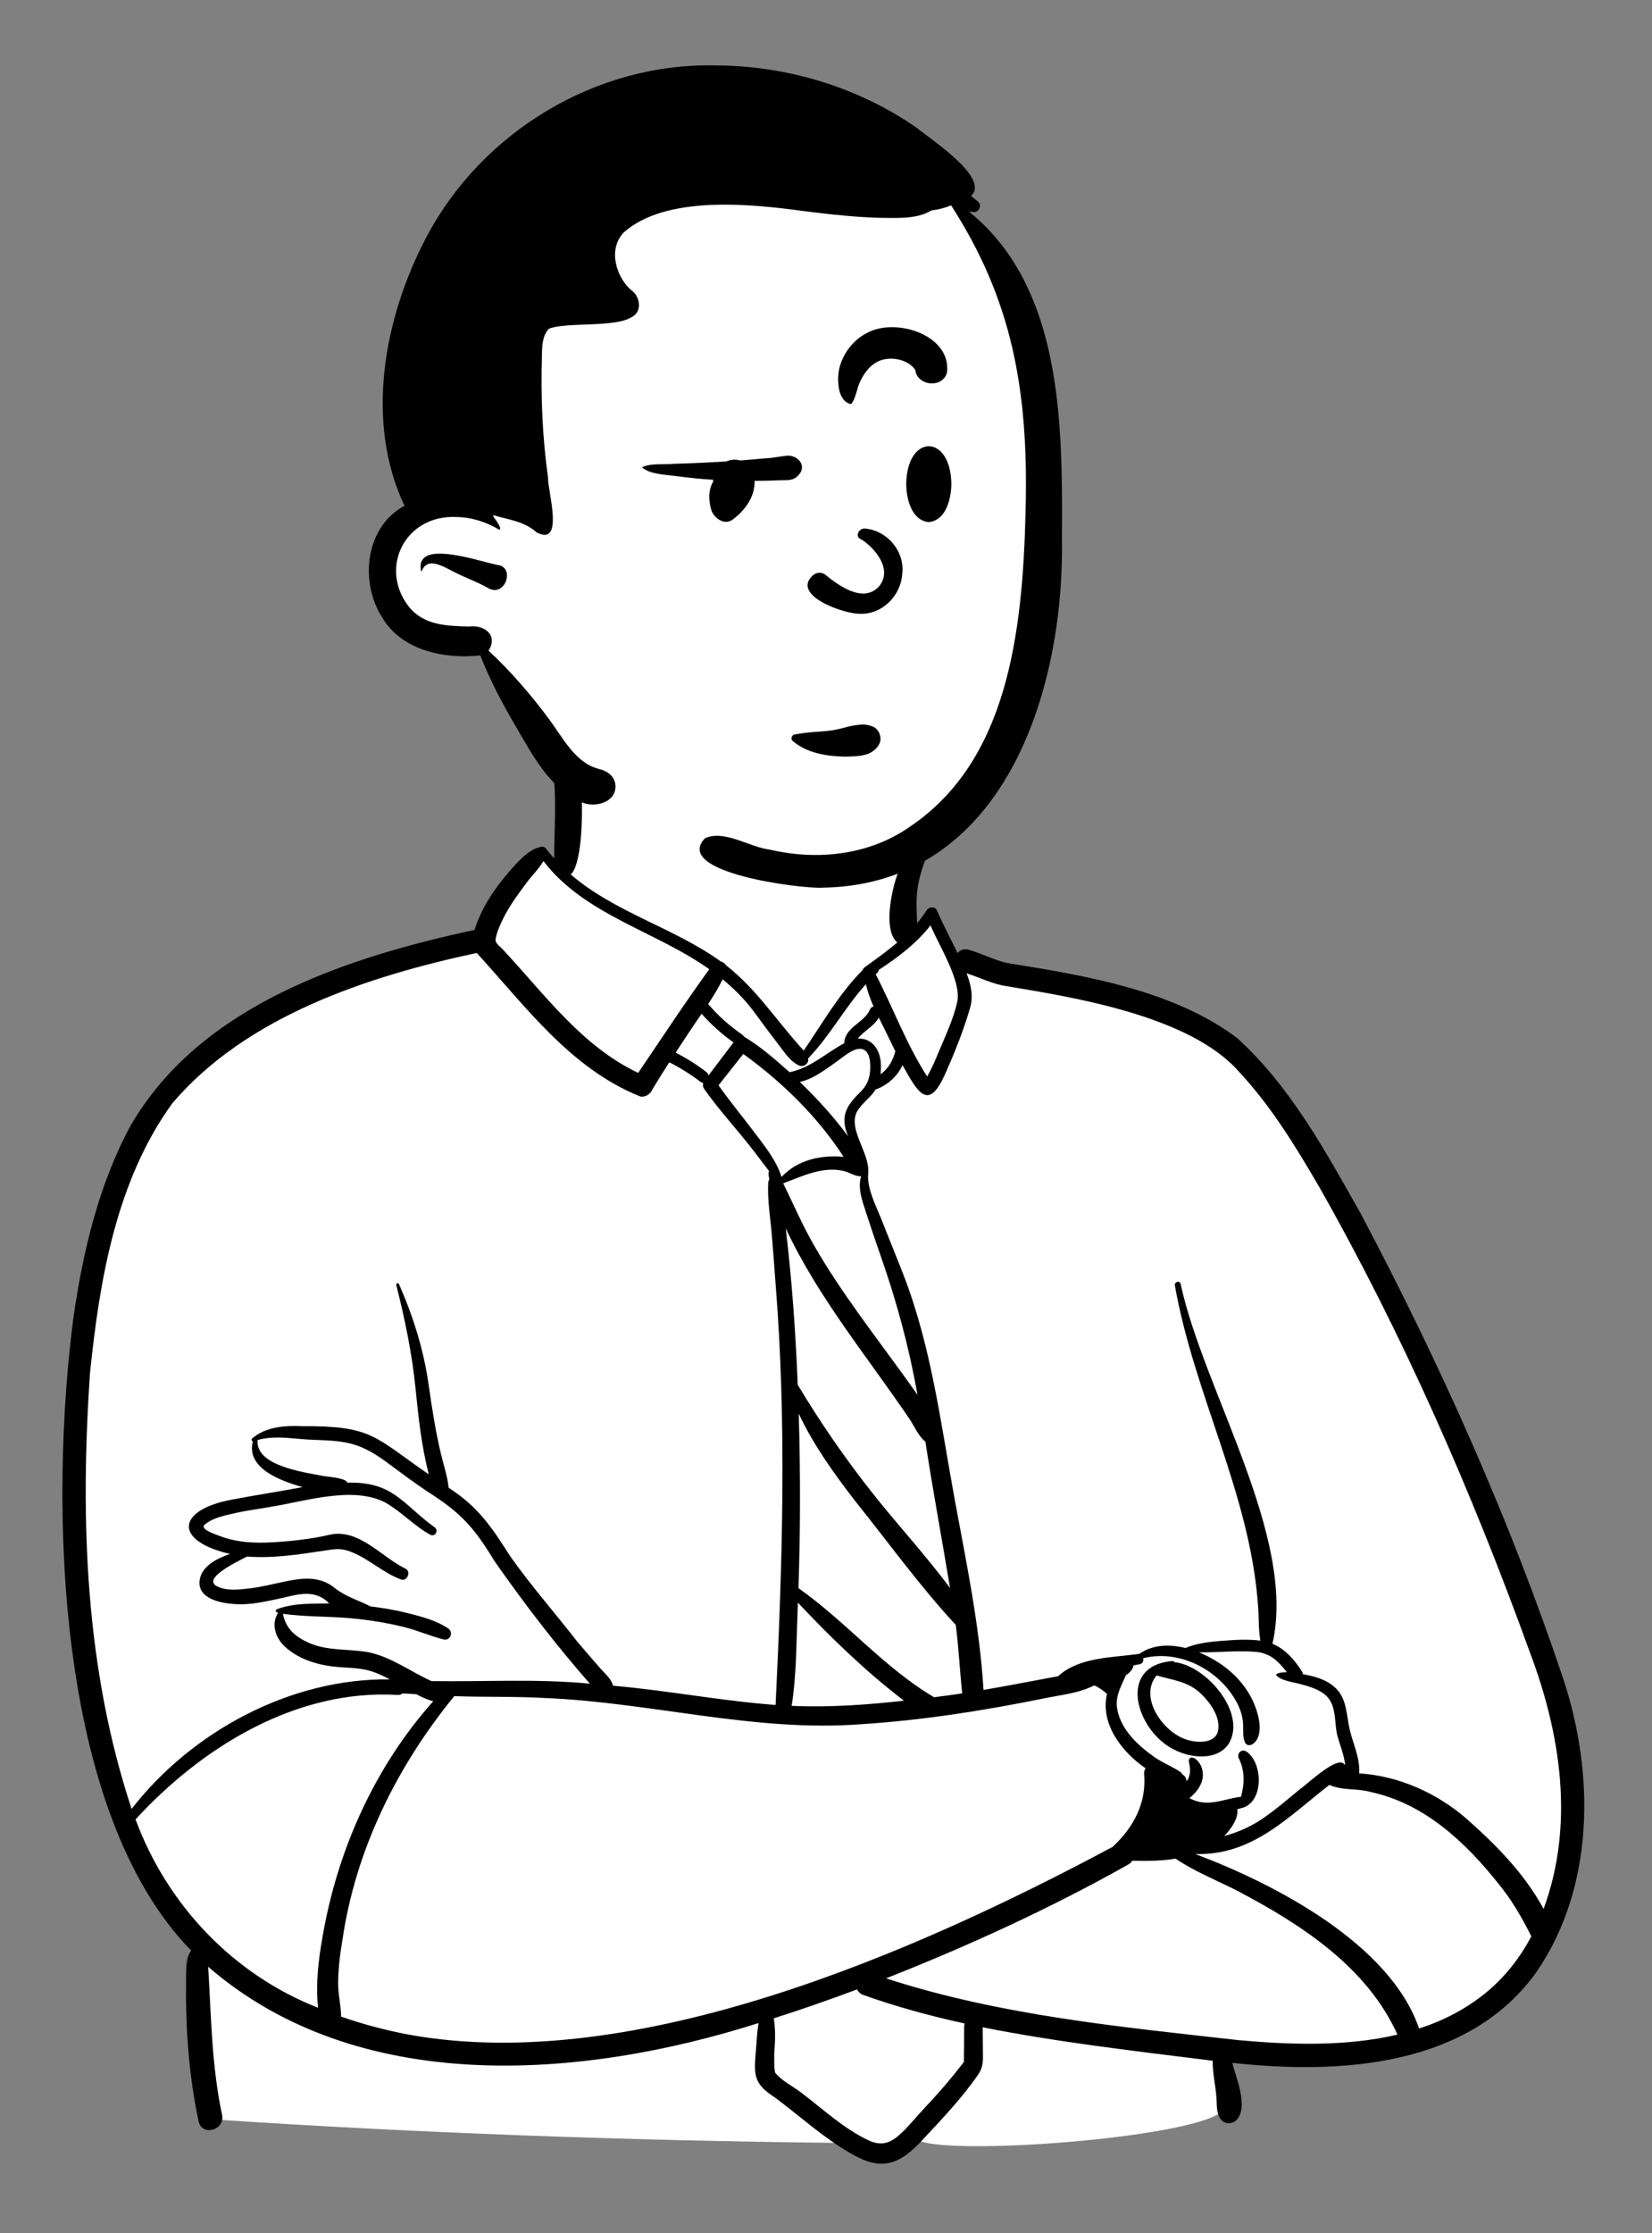 <svg width="148" height="200" xmlns="http://www.w3.org/2000/svg" xmlns:xlink="http://www.w3.org/1999/xlink" xml:space="preserve" overflow="hidden"><rect width="100%" height="100%" fill="#808080" stroke="none"/><defs><clipPath id="clip0"><rect x="0" y="0" width="148" height="200"/></clipPath><clipPath id="clip1"><rect x="0" y="0" width="147" height="199"/></clipPath><clipPath id="clip2"><rect x="0" y="0" width="148" height="199"/></clipPath><clipPath id="clip3"><rect x="0" y="0" width="148" height="199"/></clipPath></defs><g clip-path="url(#clip0)"><g clip-path="url(#clip1)"><g clip-path="url(#clip2)"><g clip-path="url(#clip3)"><path d="M49.914 65.249C49.914 65.249 51.018 69.341 51.293 72.329 51.569 75.318 49.999 77.954 49.822 77.708 49.367 77.076 48.684 76.015 48.259 76.237 45.176 77.852 43.479 84.056 43.405 84.074 41.949 84.422 24.299 88.564 18.454 94.186 12.258 100.147 8.036 105.948 6.779 126.095 5.996 138.657 7.449 151.708 10.603 161.204 12.508 166.936 15.313 171.163 17.821 173.802L18.879 188.883C18.879 188.883 81.705 194.104 109.471 188.715 109.897 188.632 110.177 188.223 110.101 187.796L109.306 183.332C109.306 183.332 131.938 187.504 138.204 173.562 142.998 162.893 139.288 150.353 135.57 140.791 132.532 132.975 129.731 126.997 129.731 126.997 129.731 126.997 120.593 104.447 111.479 94.354 107.356 89.788 95.283 88.123 85.823 85.939 84.843 85.713 84.31 81.985 83.294 81.802 83.294 81.802 81.7 84.125 81.272 83.089 80.546 81.337 81.686 78.952 82.605 74.032 84.098 66.046 50.941 65.302 50.941 65.302L49.914 65.249Z" fill="#FFFFFF" fill-rule="nonzero" fill-opacity="1" transform="scale(1 1.002)"/><path d="M81.455 151.387C78.442 149.083 75.453 146.324 72.05 142.707 70.113 141.496 70.793 145.153 70.606 146.139 70.544 148.199 70.478 150.327 70.157 152.34 70.076 152.782 70.437 153.228 70.887 153.238 74.297 153.376 77.073 153.203 81.069 152.776 81.745 152.721 82.01 151.782 81.455 151.387Z" fill="#FFFFFF" fill-rule="nonzero" fill-opacity="1" transform="scale(1 1.002)"/><path d="M85.881 141.808C84.95 137.319 84.629 132.597 83.389 128.247 79.269 122.041 74.353 116.251 71.098 109.457 70.936 109.112 70.547 108.936 70.181 109.041 69.815 109.146 69.579 109.501 69.624 109.879 70.141 114.207 70.491 118.76 70.692 123.795 72.502 127.371 75.091 130.678 77.574 133.951 79.84 136.812 82.316 139.467 84.493 142.396 84.946 143.043 86.035 142.588 85.881 141.808Z" fill="#FFFFFF" fill-rule="nonzero" fill-opacity="1" transform="scale(1 1.002)"/><path d="M70.018 105.474C70.23 105.474 70.436 105.387 70.584 105.229 72.004 103.714 74.046 104.043 75.51 104.168 76.37 104.166 76.438 103.471 76.174 102.876 76.076 102.656 76.104 102.392 76.263 102.212 76.449 102.002 76.458 101.58 76.293 101.216 75.727 99.85 76.194 99.206 77.466 97.975 79.097 96.556 78.811 93.242 77.207 93.302 75.974 93.166 75.083 94.113 74.156 94.716 73.369 95.276 72.502 95.96 71.604 96.148 71.45 96.178 71.292 96.219 71.163 96.285 70.854 96.444 70.484 96.43 70.217 96.207 68.035 94.385 67.281 93.387 66.551 93.499 65.915 93.598 65.297 94.541 63.766 96.52 63.006 97.522 66.519 100.223 67.07 101.302 68.01 102.547 69.043 103.595 69.484 105.009 69.581 105.328 69.684 105.476 70.018 105.474Z" fill="#FFFFFF" fill-rule="nonzero" fill-opacity="1" transform="scale(1 1.002)"/><path d="M87.107 180.481C86.998 180.285 86.811 180.146 86.594 180.098 83.311 179.38 80.378 178.557 77.62 177.579 77.296 177.274 77.02 176.873 76.505 177.083 73.884 178.061 71.457 178.9 69.087 179.65 68.719 179.767 68.492 180.136 68.556 180.516 68.803 186.847 67.631 184.907 72.798 188.819 77.06 192.105 79.262 194.449 83.215 189.134 84.714 187.371 86.317 186.054 87.127 184.303 87.07 183.051 87.284 181.703 87.107 180.481Z" fill="#FFFFFF" fill-rule="nonzero" fill-opacity="1" transform="scale(1 1.002)"/><path d="M77.258 133.721C75.445 131.382 73.586 128.83 72.26 126.022 72.103 125.689 71.734 125.513 71.376 125.598 71.019 125.684 70.771 126.008 70.782 126.376 71.264 131.683 70.297 137.618 71.087 142.579 75.367 145.599 78.715 149.671 83.287 152.363 84.261 152.627 85.393 152.157 86.315 152.117 86.726 152.055 87.014 151.681 86.971 151.268 86.755 149.209 86.662 147.192 86.391 145.124 83.415 141.385 80.186 137.576 77.258 133.721Z" fill="#FFFFFF" fill-rule="nonzero" fill-opacity="1" transform="scale(1 1.002)"/><path d="M70.312 107.864C72.414 112.613 75.614 116.993 78.66 121.105 79.628 122.419 80.625 123.764 81.56 125.11 82.004 125.785 83.127 125.326 82.961 124.53 82.083 119.079 80.104 113.304 78.275 107.975 77.993 107.121 77.279 106.163 77.525 105.41 77.779 104.443 76.859 104.303 76.191 104.053 73.95 103.031 71.892 104.739 69.893 105.502 68.684 106.118 70.076 107.018 70.312 107.864Z" fill="#FFFFFF" fill-rule="nonzero" fill-opacity="1" transform="scale(1 1.002)"/><path d="M77.151 93.546C78.875 93.589 77.748 95.663 78.552 96.27 79.614 96.761 80.952 94.58 80.707 93.556 80.212 92.853 79.617 90.496 78.77 90.491 78.103 90.541 78.022 91.293 77.416 91.616 76.701 92.019 75.74 93.389 77.151 93.546Z" fill="#FFFFFF" fill-rule="nonzero" fill-opacity="1" transform="scale(1 1.002)"/><path d="M65.859 92.621C62.33 89.955 63.348 88.735 60.558 93.08 60.385 93.375 59.963 93.811 60.105 94.189 60.692 95.074 62.016 95.317 62.781 96.083 62.946 96.592 63.682 96.71 63.995 96.269 64.404 95.377 66.899 93.445 65.859 92.621Z" fill="#FFFFFF" fill-rule="nonzero" fill-opacity="1" transform="scale(1 1.002)"/><path d="M109.785 187.982C109.763 186.66 109.417 185.503 109.421 184.193 109.426 183.798 109.133 183.462 108.741 183.414 101.733 182.806 94.478 181.189 87.549 180.594 86.713 181.812 87.848 183.836 86.949 185.046 85.618 186.958 83.95 188.735 82.477 190.303 82.271 190.522 81.942 190.834 82.053 191.113 83.3 192.963 111.008 190.923 109.785 187.982Z" fill="#FFFFFF" fill-rule="nonzero" fill-opacity="1" transform="scale(1 1.002)"/><path d="M73.759 189.867C72.441 188.868 71.195 187.81 69.864 186.825 68.335 185.843 68.314 185.428 68.47 183.638 68.553 182.765 68.576 181.797 68.727 180.953 68.844 180.398 68.267 179.884 67.729 180.073 56.009 183.794 34.113 188.108 19.163 175.2 17.18 174.24 18.115 177.516 18.023 178.492 18.299 180.134 17.872 189.302 19.571 189.456 37.497 190.654 56.937 191.333 75.02 191.525 75.736 191.556 74.356 190.289 73.759 189.867Z" fill="#FFFFFF" fill-rule="nonzero" fill-opacity="1" transform="scale(1 1.002)"/><path d="M138.595 170.917C142.242 165.019 140.724 155.803 137.793 147.43 129.993 127.465 123.793 110.843 111.594 95.293 106.108 89.132 95.141 88.772 88.042 86.69 87.484 86.541 86.593 86.186 85.842 85.811 85.635 85.709 85.393 85.453 85.305 85.24 84.905 84.266 84.502 83.388 84.08 82.408 83.875 81.871 83.202 81.972 82.862 82.437 81.855 83.721 79.775 85.409 77.759 86.713 77.457 87.02 75.027 89.915 74.522 90.65 74.017 91.385 72.942 93.233 72.108 94.414 72.01 94.553 71.811 94.574 71.687 94.458 70.134 93.018 67.035 88.161 64.948 87.006 64.647 86.838 64.136 86.293 63.845 86.092 59.145 82.715 52.615 81.388 49.086 76.747 48.143 75.765 47.774 77.072 47.172 77.669 45.729 79.473 44.217 81.386 43.647 83.725 43.602 83.895 42.661 84.101 42.465 84.143 34.034 85.942 21.853 89.501 14.602 98.075 3.335 115.782 5.371 145.813 11.223 162.351 13.529 170.563 20.534 177.083 28.212 180.169 28.73 180.387 29.342 179.927 29.267 179.366 28.958 169.5 33.284 159.567 39.391 152.569 40.173 151.336 38.516 151.265 37.665 150.738 35.224 148.938 31.59 148.215 30.485 148.233 28.867 148.197 23.845 146.642 25.207 144.024 26.203 143.417 31.31 144.901 30.049 142.767 27.439 140.362 24.658 142.679 21.862 142.602 20.526 142.556 18.64 142.59 18.659 141.305 18.771 140.646 19.413 139.723 20.758 139.265 21.485 139.044 21.523 138.279 20.78 138.132 18.498 137.603 17.685 136.822 17.695 136.426 17.561 135.283 22.584 134.421 24.156 134.222 25.169 134.05 26.216 133.873 27.248 133.676 28.032 133.552 28.086 132.359 27.313 132.167 24.283 131.29 22.492 130.002 22.878 128.61 23.964 127.905 25.843 128.094 26.93 128.144 32.688 127.329 36.465 131.807 38.175 132.433 38.673 132.615 39.215 133.209 39.767 133.621 42.245 135.21 43.343 136.831 45.058 139.519 47.873 143.47 51.162 147.096 54.163 150.834 54.237 151.163 54.517 151.407 54.852 151.436 57.139 151.633 59.467 151.953 61.718 152.262 62.954 152.205 70.542 154.095 70.256 152.422 71.282 138.152 70.644 120.308 69.43 104.799 69.114 103.985 65.374 99.608 63.654 97.23 63.103 95.886 61.093 95.005 60.303 94.466 59.977 94.31 59.49 93.848 59.552 93.755 60.971 91.625 62.436 89.194 63.034 90.093 65.164 92.64 67.767 94.036 70.216 96.409 72.222 97.049 74.074 94.55 75.826 93.764 76.069 93.635 76.224 93.386 76.235 93.111 76.332 92.103 78.752 90.566 78.818 90.496 78.953 90.353 79.189 90.393 79.274 90.569 79.808 91.682 80.421 92.841 81.01 93.95 81.158 94.229 81.03 94.568 80.741 94.695 80.381 94.853 80.012 95.141 79.911 95.368 79.522 96.193 77.153 97.575 76.445 99.092 75.866 100.336 76.34 101.391 76.807 102.541 77.155 103.394 77.538 104.207 77.427 104.885 77.67 108.156 79.233 111.123 80.209 114.219 82.705 120.646 83.534 127.525 84.777 134.237 85.802 139.786 86.985 145.419 87.333 151.088 87.35 151.534 87.798 151.893 88.238 151.806 90.489 151.422 92.696 150.984 94.925 150.576 96.494 149.391 98.295 148.55 100.496 148.42 102.623 148.383 103.64 146.939 105.807 147.661 106.904 147.536 108.122 147.136 109.255 147.161 110.561 146.923 113.376 147.109 113.376 147.109 113.376 147.109 115.156 147.998 115.962 149.437 116.016 149.755 116.265 150.01 116.589 150.068 119.318 150.354 119.879 152.228 120.149 154.726 120.419 155.927 121.078 157.278 120.987 158.437 120.963 158.729 119.44 158.501 118.616 158.913 115.076 161.643 111.885 165.096 107.1 164.926 101.992 166.305 123.301 170.639 126.394 181.556 126.505 181.877 126.806 182.08 127.129 182.08 131.05 181.055 136.635 177.278 137.756 173.242 137.81 173.067 138.497 171.077 138.595 170.917Z" fill="#FFFFFF" fill-rule="nonzero" fill-opacity="1" transform="scale(1 1.002)"/><path d="M102.053 148.101C104.542 146.906 105.639 147.457 106.973 148.101 108.307 148.745 111.157 150.538 111.709 152.238 112.261 153.939 111.709 155.549 111.755 156.285 111.802 157.021 112.123 157.48 112.17 158.721 112.216 159.963 112.031 160.929 111.48 161.112 110.928 161.295 108.031 162.261 106.79 161.893 105.548 161.525 104.858 159.181 103.617 158.123 102.375 157.065 100.323 155.423 99.778 153.708 99.134 151.687 99.565 149.296 102.053 148.101Z" fill="#FFFFFF" fill-rule="nonzero" fill-opacity="1" transform="scale(1 1.002)"/><path d="M103.065 149.733C104.518 148.601 106.651 149.342 108.031 150.652 109.613 152.155 110.583 154.906 109.112 155.848 107.64 156.79 105.058 156.015 103.939 154.538 102.789 153.021 101.709 150.79 103.065 149.733Z" fill="#FFFFFF" fill-rule="nonzero" fill-opacity="1" transform="scale(1 1.002)"/><path d="M140.08 150.14C135.27 135.794 129.022 121.891 121.94 108.53 118.782 102.949 115.617 97.094 110.804 92.753 105.162 88.538 97.357 87.209 90.528 86.12 89.343 85.957 88.059 85.245 86.793 84.889 86.357 84.765 86.006 84.916 85.781 85.182 85.167 83.909 84.5 82.661 83.936 81.365 83.765 80.973 83.201 81.058 83.008 81.365 82.755 81.765 82.471 82.144 82.164 82.505 82.129 81.535 82.065 80.58 82.178 79.593 82.303 78.512 82.648 77.49 83.035 76.481 83.239 75.949 82.541 75.477 82.09 75.755 80.964 76.454 80.443 77.842 80.111 79.067 79.765 80.38 79.232 83.252 80.389 84.239 79.6 84.903 78.762 85.514 77.944 86.11 77.719 86.291 77.36 86.448 77.257 86.728 75.183 88.807 73.666 91.48 72.005 93.899 69.666 91.368 67.798 88.406 65.049 86.28 64.949 86.109 64.765 85.978 64.565 85.928 60.353 82.903 55.079 81.557 51.123 78.149 52.857 76.844 52.463 62.293 49.21 63.298 48.409 63.526 48.132 64.367 48.489 65.071 50.178 68.717 49.653 72.824 49.645 76.713 49.412 76.457 49.185 76.194 48.967 75.922 48.876 75.736 48.668 75.644 48.471 75.689 47.351 75.88 46.31 77.115 45.585 77.938 44.269 79.474 43.127 81.145 42.515 83.112 31.015 85.584 17.993 89.834 11.731 100.552 8.877 105.775 7.459 111.744 6.602 117.59 4.411 134.099 4.896 161.861 17.131 174.339 16.575 175.004 16.692 176.359 16.67 177.125 16.615 181.301 16.921 185.508 17.791 189.598 18.082 190.972 20.181 190.39 19.895 189.017 18.96 184.65 18.919 180.232 18.652 175.787 32.089 187.387 52.027 185.87 67.961 180.813 67.822 181.572 67.798 182.35 67.733 183.118 67.731 183.148 67.703 183.491 67.696 183.558 67.523 185.545 67.594 186.292 69.441 187.479 71.651 189.127 73.753 191.048 76.149 192.426 77.222 193.043 78.394 193.588 79.656 193.314 80.835 193.056 81.782 192.174 82.583 191.321 84.329 189.46 86.123 187.587 87.584 185.488 88.132 184.701 88.065 184.157 88.056 183.238 88.051 182.557 88.039 181.875 88.039 181.194 94.841 182.543 101.745 183.318 108.643 184.182 108.627 185.438 108.93 186.431 108.985 187.622 109.036 188.25 108.967 188.763 109.303 189.32 109.688 189.958 110.514 189.883 110.914 189.32 111.758 188.084 110.763 185.785 110.4 184.37 120.074 185.429 131.669 184.754 137.739 176.124 142.851 168.564 142.853 158.572 140.08 150.14ZM83.365 82.707C84.103 84.48 86.127 87.655 85.769 89.494 85.438 91.032 84.699 92.58 84.095 94.023 83.785 94.765 83.467 95.519 83.064 96.217 81.207 93.344 80.021 90.099 78.454 87.081 78.577 86.971 78.732 86.829 78.743 86.674 80.441 85.578 82.12 84.297 83.365 82.707ZM75.981 101.566C74.696 99.813 73.217 98.208 71.658 96.7 72.87 96.447 74.058 95.511 74.979 94.867 75.507 94.497 76.452 93.644 77.161 93.748 77.992 93.87 77.997 95.104 77.949 95.726 77.894 96.429 77.658 96.986 77.168 97.513 75.852 98.787 75.213 99.718 75.981 101.566ZM63.476 96.117C63.45 96.003 63.388 95.893 63.276 95.808 62.411 95.147 61.494 94.571 60.528 94.081 61.299 92.915 62.054 91.756 62.855 90.607 63.708 91.567 64.659 92.42 65.713 93.17 64.966 94.152 64.222 95.134 63.476 96.117ZM66.586 94.201C70.038 96.673 73.277 99.835 75.577 103.394 73.485 103.214 71.442 103.673 70.016 105.194 69.529 103.635 68.379 102.267 67.412 100.986 66.406 99.654 65.33 98.369 64.375 97 65.112 96.067 65.849 95.135 66.586 94.201ZM71.444 144.344C71.459 143.976 71.472 143.607 71.485 143.239 74.437 146.378 77.543 149.373 80.984 152.004 77.645 152.375 74.257 152.616 70.923 152.463 71.351 149.802 71.334 147.017 71.444 144.344ZM83.682 151.694C79.194 149.054 75.781 144.925 71.534 141.945 71.708 136.75 71.713 131.549 71.558 126.352 72.885 129.163 74.722 131.716 76.645 134.197 79.602 137.87 82.425 141.792 85.623 145.225 85.891 147.259 85.985 149.307 86.201 151.35 85.362 151.475 84.523 151.589 83.682 151.694ZM78.183 133.471C75.744 130.392 73.487 127.141 71.466 123.765 71.28 119.094 70.948 114.43 70.394 109.788 73.297 115.98 77.7 121.246 81.513 126.872 81.917 127.479 82.295 128.374 82.906 128.857 83.576 133.226 84.394 137.573 85.113 141.934 82.947 139.012 80.431 136.31 78.183 133.471ZM81.284 123.378C78.413 119.399 75.357 115.538 72.91 111.275 71.876 109.487 71.075 107.603 70.165 105.764 71.895 105.119 73.723 104.207 75.613 104.665 76.145 104.795 76.607 105.166 77.151 105.129 76.825 106.13 77.224 107.267 77.538 108.219 77.971 109.541 78.408 110.859 78.87 112.171 80.317 116.258 81.437 120.396 82.197 124.667 81.896 124.235 81.59 123.806 81.284 123.378ZM78.914 95.054C78.834 93.663 77.999 92.751 76.847 92.834 77.381 92.135 78.299 91.743 78.725 90.944 79.236 91.957 79.71 92.935 80.212 93.96 79.995 94.783 79.582 95.541 78.883 96.013 78.921 95.691 78.933 95.363 78.914 95.054ZM67.474 90.333C68.163 91.243 68.821 92.178 69.528 93.073 70.09 93.786 70.703 94.808 71.541 95.211 72.004 95.434 72.491 95.056 72.402 94.594 74.361 92.58 75.691 90.032 77.576 87.964 77.73 88.645 77.975 89.309 78.263 89.96 78.132 89.977 78.012 90.055 77.939 90.223 77.435 91.428 75.691 91.779 75.634 93.242 73.946 94.144 72.636 95.444 70.735 95.831 69.447 94.682 68.123 93.526 66.647 92.643 66.609 92.576 66.556 92.512 66.479 92.461 65.351 91.688 64.33 90.774 63.442 89.738 63.915 89.023 64.365 88.293 64.74 87.53 65.737 88.342 66.659 89.257 67.474 90.333ZM45.206 81.845C45.774 80.773 46.493 79.814 47.215 78.845 47.656 78.253 48.29 77.638 48.687 76.958 52.361 81.773 58.794 83.24 63.542 86.628 61.349 89.648 59.275 92.799 57.175 95.891 52.12 93.505 48.774 88.846 45.043 84.854 44.85 84.648 44.533 84.427 44.421 84.15 44.386 84.066 44.386 83.985 44.41 83.881 44.541 83.187 44.882 82.478 45.206 81.845ZM8.058 122.773C8.913 114.428 10.396 105.571 15.42 98.631 22.072 90.815 32.959 87.255 42.713 85.173 47.089 89.949 51.094 95.469 57.291 97.971 57.671 98.12 58.155 97.871 58.349 97.54 58.864 96.662 59.408 95.799 59.963 94.944 60.946 95.439 61.878 96.022 62.758 96.693 62.841 96.756 62.922 96.784 63 96.789 62.949 96.954 62.973 97.166 63.062 97.291 64.083 98.743 65.251 100.087 66.386 101.448 67.261 102.498 68.078 103.588 68.902 104.673 68.776 104.893 68.909 105.187 68.924 105.428 68.87 105.494 68.834 105.579 68.827 105.684 68.737 107.216 69.008 108.77 69.139 110.295 69.269 111.795 69.373 113.298 69.487 114.799 70.493 127.311 70.089 139.869 69.484 152.384 64.619 152.024 59.785 151.084 54.921 150.664 54.782 150.046 54.117 149.512 53.724 149.05 53.052 148.274 52.375 147.5 51.711 146.717 49.721 144.158 47.567 141.721 45.694 139.072 44.044 136.485 42.849 134.678 40.189 132.968 40.094 131.959 39.75 130.977 39.516 129.994 39.02 127.935 38.696 125.842 38.399 123.746 37.943 120.59 37.024 117.677 35.739 114.758 35.679 114.62 35.468 114.72 35.503 114.857 36.277 117.921 36.922 121.008 37.233 124.155 37.491 126.727 37.762 129.237 38.413 131.774 33.52 128.408 33.357 127.429 27.078 127.469 25.532 127.395 23.791 127.516 22.579 128.578 22.492 128.654 22.553 128.8 22.653 128.82 22.019 131.259 25.222 132.379 27.105 132.914 25.017 133.314 22.913 133.62 20.828 134.023 15.874 134.917 15.448 137.692 20.608 138.888 19.351 139.315 18.097 139.994 17.896 141.177 17.556 143.183 20.608 143.434 21.899 143.378 23.106 143.325 24.29 143.032 25.468 142.779 26.935 142.422 28.317 142.099 29.495 143.31 27.945 143.337 26.28 143.265 24.81 143.83 24.61 143.943 24.725 144.124 24.924 144.135 24.271 145.117 24.648 146.377 25.546 147.193 26.866 148.394 28.701 148.88 30.431 149.006 31.396 149.077 32.387 149.081 33.314 149.385 33.873 149.569 34.407 149.825 34.931 150.096 26.054 149.987 17.203 154.724 11.79 161.676 7.612 149.076 7.178 135.807 8.058 122.773ZM38.657 150.252C36.765 149.401 35.023 148.067 32.956 147.663 31.22 147.358 29.396 147.569 27.749 146.864 26.446 146.306 25.612 145.564 25.344 144.235 27.632 144.556 29.962 144.432 32.255 144.72 33.576 144.865 34.887 145.097 36.177 145.414 37.388 145.713 38.531 146.224 39.737 146.527 40.343 146.679 40.65 145.882 40.151 145.544 39.092 144.827 37.747 144.483 36.519 144.174 35.427 143.898 34.313 143.712 33.194 143.577 32.125 143.025 30.949 142.704 29.989 141.928 28.605 140.811 27.029 141.033 25.397 141.379 24.385 141.593 23.379 141.847 22.35 141.968 21.438 142.074 20.253 142.224 19.407 141.758 18.203 141.094 20.876 139.751 22.134 139.119 24.437 139.301 26.729 138.936 28.999 138.602 29.879 138.469 30.429 138.332 31.308 138.647 32.967 139.239 34.257 140.548 35.917 141.166 36.474 141.374 36.864 140.459 36.325 140.2 34.187 139.174 32.134 136.565 29.511 137.176 27.88 137.554 26.136 137.745 24.464 137.844 22.831 137.941 21.187 137.866 19.649 137.269 19.369 137.153 17.667 136.634 18.447 136.184 19.146 135.634 20.228 135.43 21.071 135.235 22.092 134.999 23.132 134.881 24.16 134.69 27.268 134.208 31.591 132.774 34.51 134.287 35.955 135.099 37.084 136.368 38.541 137.168 38.977 137.409 39.344 136.772 38.929 136.503 36.033 134.399 35.233 132.414 31.129 132.516 31.071 132.415 30.975 132.327 30.841 132.274 30.253 132.041 29.607 132.024 28.986 131.924 27.307 131.593 22.866 131.038 23.075 128.705 24.381 128.334 25.738 128.514 27.078 128.626 28.532 128.747 30.064 128.669 31.48 129.041 32.711 129.365 33.761 130.034 34.773 130.785 35.939 131.649 37.093 132.51 38.301 133.316 41.308 135.216 42.471 136.519 44.302 139.531 46.956 143.312 49.792 147.011 52.844 150.483 48.12 150.024 43.388 150.325 38.657 150.252ZM12.144 162.611C18.124 156.118 26.553 150.954 35.628 151.487 35.816 151.5 35.962 151.444 36.069 151.351 36.478 151.375 36.888 151.397 37.297 151.422 37.792 151.689 38.307 151.926 38.813 152.053 33.56 157.926 30.206 165.408 28.887 173.157 28.517 175.247 28.271 177.311 28.494 179.447 20.871 176.465 14.961 170.23 12.144 162.611ZM36.676 181.859C34.628 181.478 32.568 180.941 30.558 180.238 30.555 179.243 30.279 178.204 30.292 177.209 30.308 175.92 30.461 174.638 30.682 173.37 31.857 165.316 35.572 157.855 40.697 151.595 43.412 151.696 46.123 151.607 48.836 151.764 58.314 152.151 67.617 154.833 77.136 154.106 82.635 153.753 88.09 152.899 93.486 151.806 95.013 151.484 96.621 151.355 98.028 150.637 98.458 150.807 98.799 151.088 99.174 151.386 98.546 154.083 100.524 156.608 102.635 158.049 102.537 158.178 102.483 158.344 102.5 158.548 102.727 161.155 101.554 163.329 99.68 165.067 82.022 174.494 56.886 185.49 36.676 181.859ZM102.081 148.748C102.38 148.687 102.473 148.436 102.421 148.205 105.779 147.367 109.5 149.368 110.966 152.488 111.194 153.001 111.344 153.559 111.369 154.121 111.394 154.684 111.306 155.221 111.545 155.75 111.681 156.053 112.072 156.014 112.281 155.845 113.342 154.991 112.692 152.981 112.221 151.974 111.246 149.959 109.484 148.531 107.41 147.681 109.092 147.701 110.785 147.501 112.466 147.635 113.855 147.746 114.536 148.516 115.289 149.455 115.054 149.447 114.281 149.514 114.328 149.715 114.773 150.232 115.867 150.342 116.498 150.516 117.335 150.747 118.326 151.017 118.931 151.683 119.748 152.583 119.531 154.047 119.819 155.16 120.056 156.003 120.398 156.811 120.507 157.692 120.487 157.7 120.469 157.71 120.451 157.719 119.904 156.797 117.158 159.432 116.535 159.851 115.378 160.79 114.243 161.793 113 162.618 111.973 163.298 110.863 163.779 109.675 164.099 110.239 163.524 110.995 162.507 110.843 161.709 110.957 161.677 111.071 161.645 111.184 161.612 113.202 161.172 113.205 157.696 111.724 156.587 111.292 156.25 110.768 156.655 110.982 157.16 111.53 158.249 111.503 159.431 111.177 160.592 109.544 160.782 108.202 161.591 106.559 160.713 109.298 158.477 106.515 156.189 106.504 157.429 106.638 158.049 106.719 158.682 106.299 159.213 106.291 158.957 106.178 158.718 105.916 158.583 105.886 158.497 105.826 158.417 105.733 158.358 105.007 157.89 104.202 157.561 103.479 157.085 101.924 155.999 100.284 154.492 100.054 152.507 99.971 151.46 100.473 150.639 100.874 149.721 101.148 149.553 101.518 149.213 101.548 148.848 101.727 148.817 101.904 148.784 102.081 148.748ZM86.376 181.147C86.376 182.195 86.362 183.245 86.35 184.294 85.199 185.804 83.954 187.222 82.65 188.602 81.927 189.377 81.259 190.234 80.445 190.919 79.558 191.667 78.767 191.76 77.729 191.26 75.523 190.197 73.687 188.471 71.748 187.009 71.018 186.46 70.03 185.971 69.447 185.256 69.314 184.692 69.384 184.085 69.362 183.505 69.448 182.474 69.492 181.423 69.321 180.39 71.833 179.594 74.31 178.728 76.776 177.811 76.886 178.028 77.078 178.211 77.365 178.313 80.343 179.367 83.369 180.187 86.428 180.855 86.397 180.942 86.376 181.037 86.376 181.147ZM110.981 182.344C100.365 181.153 89.588 180.135 79.381 176.818 86.82 173.89 94.123 170.553 101.093 166.638 101.247 166.545 101.36 166.431 101.44 166.306 102.738 166.332 104.033 166.341 105.317 166.118 107.04 167.297 109.097 168.085 110.95 169.045 116.609 172.025 122.48 175.824 125.196 181.849 120.573 182.932 115.532 182.755 110.981 182.344ZM133.135 178.091C131.331 179.57 129.297 180.601 127.134 181.307 124.541 173.728 114.2 168.373 107.079 165.704 112.19 165.87 115.387 162.396 119.097 159.53 120.274 160.06 121.57 159.81 122.804 160.165 127.567 161.184 131.237 164.594 134.188 168.292 135.428 169.774 136.328 171.377 137.193 173.063 136.176 174.972 134.842 176.692 133.135 178.091ZM138.289 170.612C136.562 167.438 134.049 164.909 131.38 162.55 128.72 160.246 125.294 158.718 121.766 158.5 121.869 157.169 121.204 155.821 120.911 154.553 120.622 153.301 120.672 151.885 119.7 150.915 118.907 150.122 117.799 149.827 116.726 149.634 116.72 149.558 116.698 149.48 116.649 149.404 115.966 148.332 115.13 147.382 113.997 146.913 116.189 137.384 107.822 124.283 105.771 114.753 105.691 114.415 105.197 114.562 105.256 114.895 106.962 124.568 111.947 133.459 112.691 143.329 112.8 144.395 112.722 145.559 112.917 146.633 111.738 146.485 110.479 146.57 109.3 146.667 108.232 146.756 107.184 146.883 106.203 147.292 104.761 146.939 103.252 146.983 102.085 147.812 99.644 148.168 96.693 148.084 94.793 149.814 92.569 150.219 90.341 150.663 88.112 151.042 87.765 145.347 86.581 139.694 85.545 134.096 84.293 127.325 83.454 120.396 80.938 113.937 80.295 112.285 79.617 110.647 78.974 108.997 78.487 107.799 77.705 106.316 77.77 104.998 78.042 103.141 75.927 101.007 76.773 99.36 77.214 98.593 77.988 98.106 78.453 97.374 79.517 96.987 80.38 96.209 80.856 95.203 82.246 97.67 83.186 99.448 84.748 95.819 85.576 93.975 86.326 92.052 86.902 90.112 87.218 89.047 86.986 87.996 86.594 86.99 87.792 87.376 88.989 87.98 90.22 88.146 95.961 89.107 106.6 90.741 111.02 95.813 113.848 98.834 116.061 102.446 118.141 106.004 125.693 119.277 131.865 133.349 137.067 147.699 139.822 154.98 141.071 163.071 138.289 170.612Z" fill="#000000" fill-rule="nonzero" fill-opacity="1" transform="scale(1 1.002)"/><path d="M105.107 156.331C106.552 157.125 109.019 157.44 110.083 155.849 111.732 153.085 108.041 148.837 105.2 148.557 105.183 148.498 105.136 148.452 105.055 148.456 100 148.867 101.818 154.676 105.107 156.331ZM103.621 149.743C105.1 150.191 106.461 150.259 107.631 151.419 108.428 152.186 109.306 153.412 109.138 154.594 108.955 155.887 107.206 155.793 106.28 155.473 104.165 154.803 101.997 151.677 103.621 149.743Z" fill="#000000" fill-rule="nonzero" fill-opacity="1" transform="scale(1 1.002)"/><path d="M-5045.81-1486C-5046.62-1487.67-5048.82-1490.22-5049.64-1491.85-5050.6-1493.4-5052.18-1494.61-5054.29-1495.09-5056.39-1495.55-5061.86-1495.01-5064.34-1496.08-5077.12-1501.65-5090.81-1496.41-5091.96-1479.23-5094.44-1474.33-5095.19-1472.03-5097.39-1467.01-5102.97-1464.67-5102.52-1460-5101.79-1458.12-5101.06-1456.24-5099.09-1453.94-5095.8-1454.11-5094.48-1453.75-5093.98-1454.21-5092.98-1453.19-5092.23-1452.42-5090.86-1450.8-5090.36-1449.86-5088.09-1445.5-5085.2-1441.73-5081.27-1438.71-5078.56-1436.67-5075.23-1435.42-5071.7-1434.84-5067.33-1434.12-5062.16-1433.21-5057.96-1434.44-5050-1437.56-5046.51-1443.2-5044.71-1450.34-5042.8-1457.85-5042.24-1467.09-5043.48-1477.81-5043.48-1477.81-5044.85-1484.39-5045.81-1486Z" fill="#FFFFFF" fill-rule="nonzero" fill-opacity="1" transform="matrix(1 0 0 1.002 5136.42 1514.55)"/><path d="M-5062.79-1432.19C-5064.56-1432.08-5076.23-1433.51-5073.26-1436.61-5071.49-1437.39-5069.29-1435.81-5067.45-1435.59-5063.18-1434.59-5058.51-1435.1-5054.87-1437.66-5046.24-1443.5-5044.8-1454.66-5044.54-1465.86-5044.25-1476.79-5045.81-1484.8-5051.21-1493.17-5051.78-1492.94-5052.37-1492.79-5052.97-1492.72-5054.11-1492.04-5055.49-1492.04-5056.78-1492.05-5059.11-1492.04-5061.97-1492.35-5064.41-1492.66-5069.29-1493.33-5076.82-1494.07-5080.55-1490.74-5082.03-1489.16-5081.14-1486.66-5079.84-1485.57-5079.05-1485.02-5078.87-1483.63-5079.84-1483.18-5081.33-1482.22-5085.78-1482.77-5087.25-1482.14-5087.84-1481.51-5087.86-1480.58-5087.87-1479.75-5087.98-1476.11-5087.83-1472.44-5087.32-1468.82L-5087.32-1468.82C-5087.36-1467.66-5085.81-1462.61-5088.36-1463.95-5089.45-1464.95-5090.96-1465.09-5092.09-1465.45-5092.09-1465.45-5092.32-1465.54-5092.21-1465.34-5092.17-1465.25-5091.4-1464.35-5091.67-1464.17-5092.86-1464.88-5094.19-1465.31-5095.6-1465.32-5100.12-1465.49-5102.48-1460.8-5099.82-1457.34-5098.48-1455.63-5096.4-1455.58-5094.4-1455.53-5093.06-1455.71-5091.76-1454.78-5092.65-1453.37-5090.7-1451.57-5088.86-1449.44-5087.25-1447.28-5086.03-1445.64-5084.88-1443.35-5082.83-1442.82-5081.98-1442.62-5081.49-1442.21-5081.32-1441.58-5080.95-1439.83-5083.22-1439.19-5084.49-1439.91-5087.24-1441.17-5088.71-1444.05-5090.17-1446.53-5091.36-1448.54-5092.53-1450.74-5093.39-1452.95-5096.63-1452.6-5100.48-1453.38-5102.23-1456.42-5104.22-1459.58-5103.67-1464.47-5100.18-1466.32-5103.75-1473.83-5102.04-1483.14-5098.19-1490.39-5093.23-1499.74-5083.04-1505.9-5072.42-1505.68-5066-1505.68-5059.55-1503.76-5054.26-1500.08-5053.02-1499.04-5047.71-1495.64-5049.42-1494.01-5049.2-1493.84-5048.99-1493.66-5048.78-1493.49-5048.43-1493.17-5048.72-1492.55-5049.18-1492.57-5049.4-1492.58-5049.79-1492.77-5049.41-1492.45-5047.33-1490.72-5045.77-1488.65-5044.62-1486.36-5041.2-1479.59-5041.24-1470.88-5041.28-1463.24-5041.17-1454.91-5043.14-1445.45-5048.25-1439.17-5051.63-1435.02-5056.37-1432.27-5062.79-1432.19ZM-5092.09-1458.79C-5092.29-1458.8-5092.5-1458.85-5092.68-1458.96-5093.68-1459.54-5094.74-1459.88-5095.76-1460.42-5096.69-1460.88-5098.13-1461.81-5098.64-1460.48-5098.65-1460.45-5098.68-1460.45-5098.69-1460.47-5098.85-1461.2-5098.61-1461.63-5098.15-1461.85-5096.73-1462.51-5093.13-1461.29-5091.93-1461.05-5091.89-1461.04-5091.74-1461.02-5091.7-1461.01-5090.96-1460.83-5090.87-1460.05-5091.14-1459.47-5091.32-1459.09-5091.66-1458.8-5092.09-1458.79Z" fill="#000000" fill-rule="nonzero" fill-opacity="1" transform="matrix(1 0 0 1.002 5136.42 1514.55)"/><path d="M-2123.95-819.11C-2125.59-819.139-2127.34-819.423-2128.62-820.504-2128.72-820.587-2128.75-820.716-2128.72-820.834-2128.69-820.956-2128.59-821.054-2128.47-821.084-2127.81-821.21-2127.13-821.291-2126.45-821.329-2126-821.364-2125.51-821.401-2125.05-821.465-2124.7-821.523-2124.33-821.602-2123.98-821.701-2123.45-821.86-2122.92-821.953-2122.37-821.979-2122.03-821.985-2121.68-821.911-2121.37-821.763-2121.08-821.602-2120.87-821.321-2120.8-820.995-2120.58-820.274-2121.22-819.641-2121.83-819.373-2122.2-819.238-2122.59-819.164-2122.98-819.151-2123.32-819.124-2123.65-819.11-2123.95-819.11Z" fill="#000000" fill-rule="nonzero" fill-opacity="1" transform="matrix(1 0 0 1.002 2199.64 888.508)"/><path d="M-2122.59-831.878C-2123.94-831.83-2128.79-833.491-2126.83-835.302-2126.66-835.454-2126.45-835.538-2126.22-835.544-2126.05-835.543-2125.88-835.491-2125.74-835.397-2124.55-834.437-2122.33-832.764-2120.89-834.323-2119.49-836.019-2121.67-838.132-2122.65-838.616-2122.79-838.73-2122.83-838.918-2122.77-839.08-2122.68-839.334-2122.44-839.502-2122.18-839.497-2120.17-839.343-2118.56-837.464-2118.81-835.446-2118.92-833.506-2120.61-831.796-2122.59-831.878L-2122.59-831.878Z" fill="#000000" fill-rule="nonzero" fill-opacity="1" transform="matrix(1 0 0 1.002 2199.64 888.508)"/><path d="M-2116.44-840.073C-2117.98-840.212-2118.45-842.176-2118.45-843.478-2118.4-847.979-2114.46-847.969-2114.41-843.478-2114.42-842.177-2114.88-840.21-2116.44-840.073L-2116.44-840.073Z" fill="#000000" fill-rule="nonzero" fill-opacity="1" transform="matrix(1 0 0 1.002 2199.64 888.508)"/><path d="M-2134.59-840.094C-2135.17-840.094-2135.71-840.593-2135.89-841.076-2136.16-841.901-2136.21-842.88-2135.77-843.657L-2135.74-843.713C-2135.74-843.752-2135.75-843.816-2135.75-843.854-2136.8-843.917-2138-844.039-2139.19-844.197-2140.14-844.32-2141.36-844.353-2142.09-844.925-2142.1-844.933-2142.1-844.946-2142.1-844.959-2142.1-844.974-2142.09-844.988-2142.08-844.996-2141.23-845.357-2140.24-845.185-2139.35-845.279-2137.7-845.326-2136.09-845.399-2134.58-845.49-2134.19-845.653-2133.74-845.708-2133.33-845.576-2132.59-845.631-2131.8-845.711-2131.05-845.774-2130.37-845.791-2129.71-845.964-2129.04-846.013-2128.2-846.021-2127.34-845.153-2128.06-844.315-2128.56-843.721-2129.11-843.831-2129.76-843.809-2130.52-843.779-2131.27-843.755-2132.04-843.755-2131.99-842.346-2132.9-841.11-2133.99-840.305-2134.16-840.169-2134.38-840.095-2134.59-840.094Z" fill="#000000" fill-rule="nonzero" fill-opacity="1" transform="matrix(1 0 0 1.002 2199.64 888.508)"/><path d="M-2123.41-850.619C-2124.09-850.759-2124.36-851.424-2124.47-851.943-2124.58-852.542-2124.58-853.157-2124.46-853.755-2124.14-855.13-2123.21-856.357-2121.94-856.989-2119.42-858.358-2114.47-856.84-2114.79-853.499-2114.85-853.183-2115.03-852.904-2115.3-852.719-2115.54-852.551-2115.84-852.464-2116.15-852.469-2116.84-852.454-2117.59-852.936-2117.64-853.674-2118.34-854.694-2120.12-855.004-2121.22-854.299-2121.8-853.941-2122.27-853.333-2122.65-852.491-2122.74-852.257-2122.82-852.016-2122.88-851.772-2123-851.372-2123.12-850.959-2123.37-850.636-2123.38-850.625-2123.39-850.618-2123.41-850.619L-2123.41-850.619Z" fill="#000000" fill-rule="nonzero" fill-opacity="1" transform="matrix(1 0 0 1.002 2199.64 888.508)"/></g></g></g></g></svg>